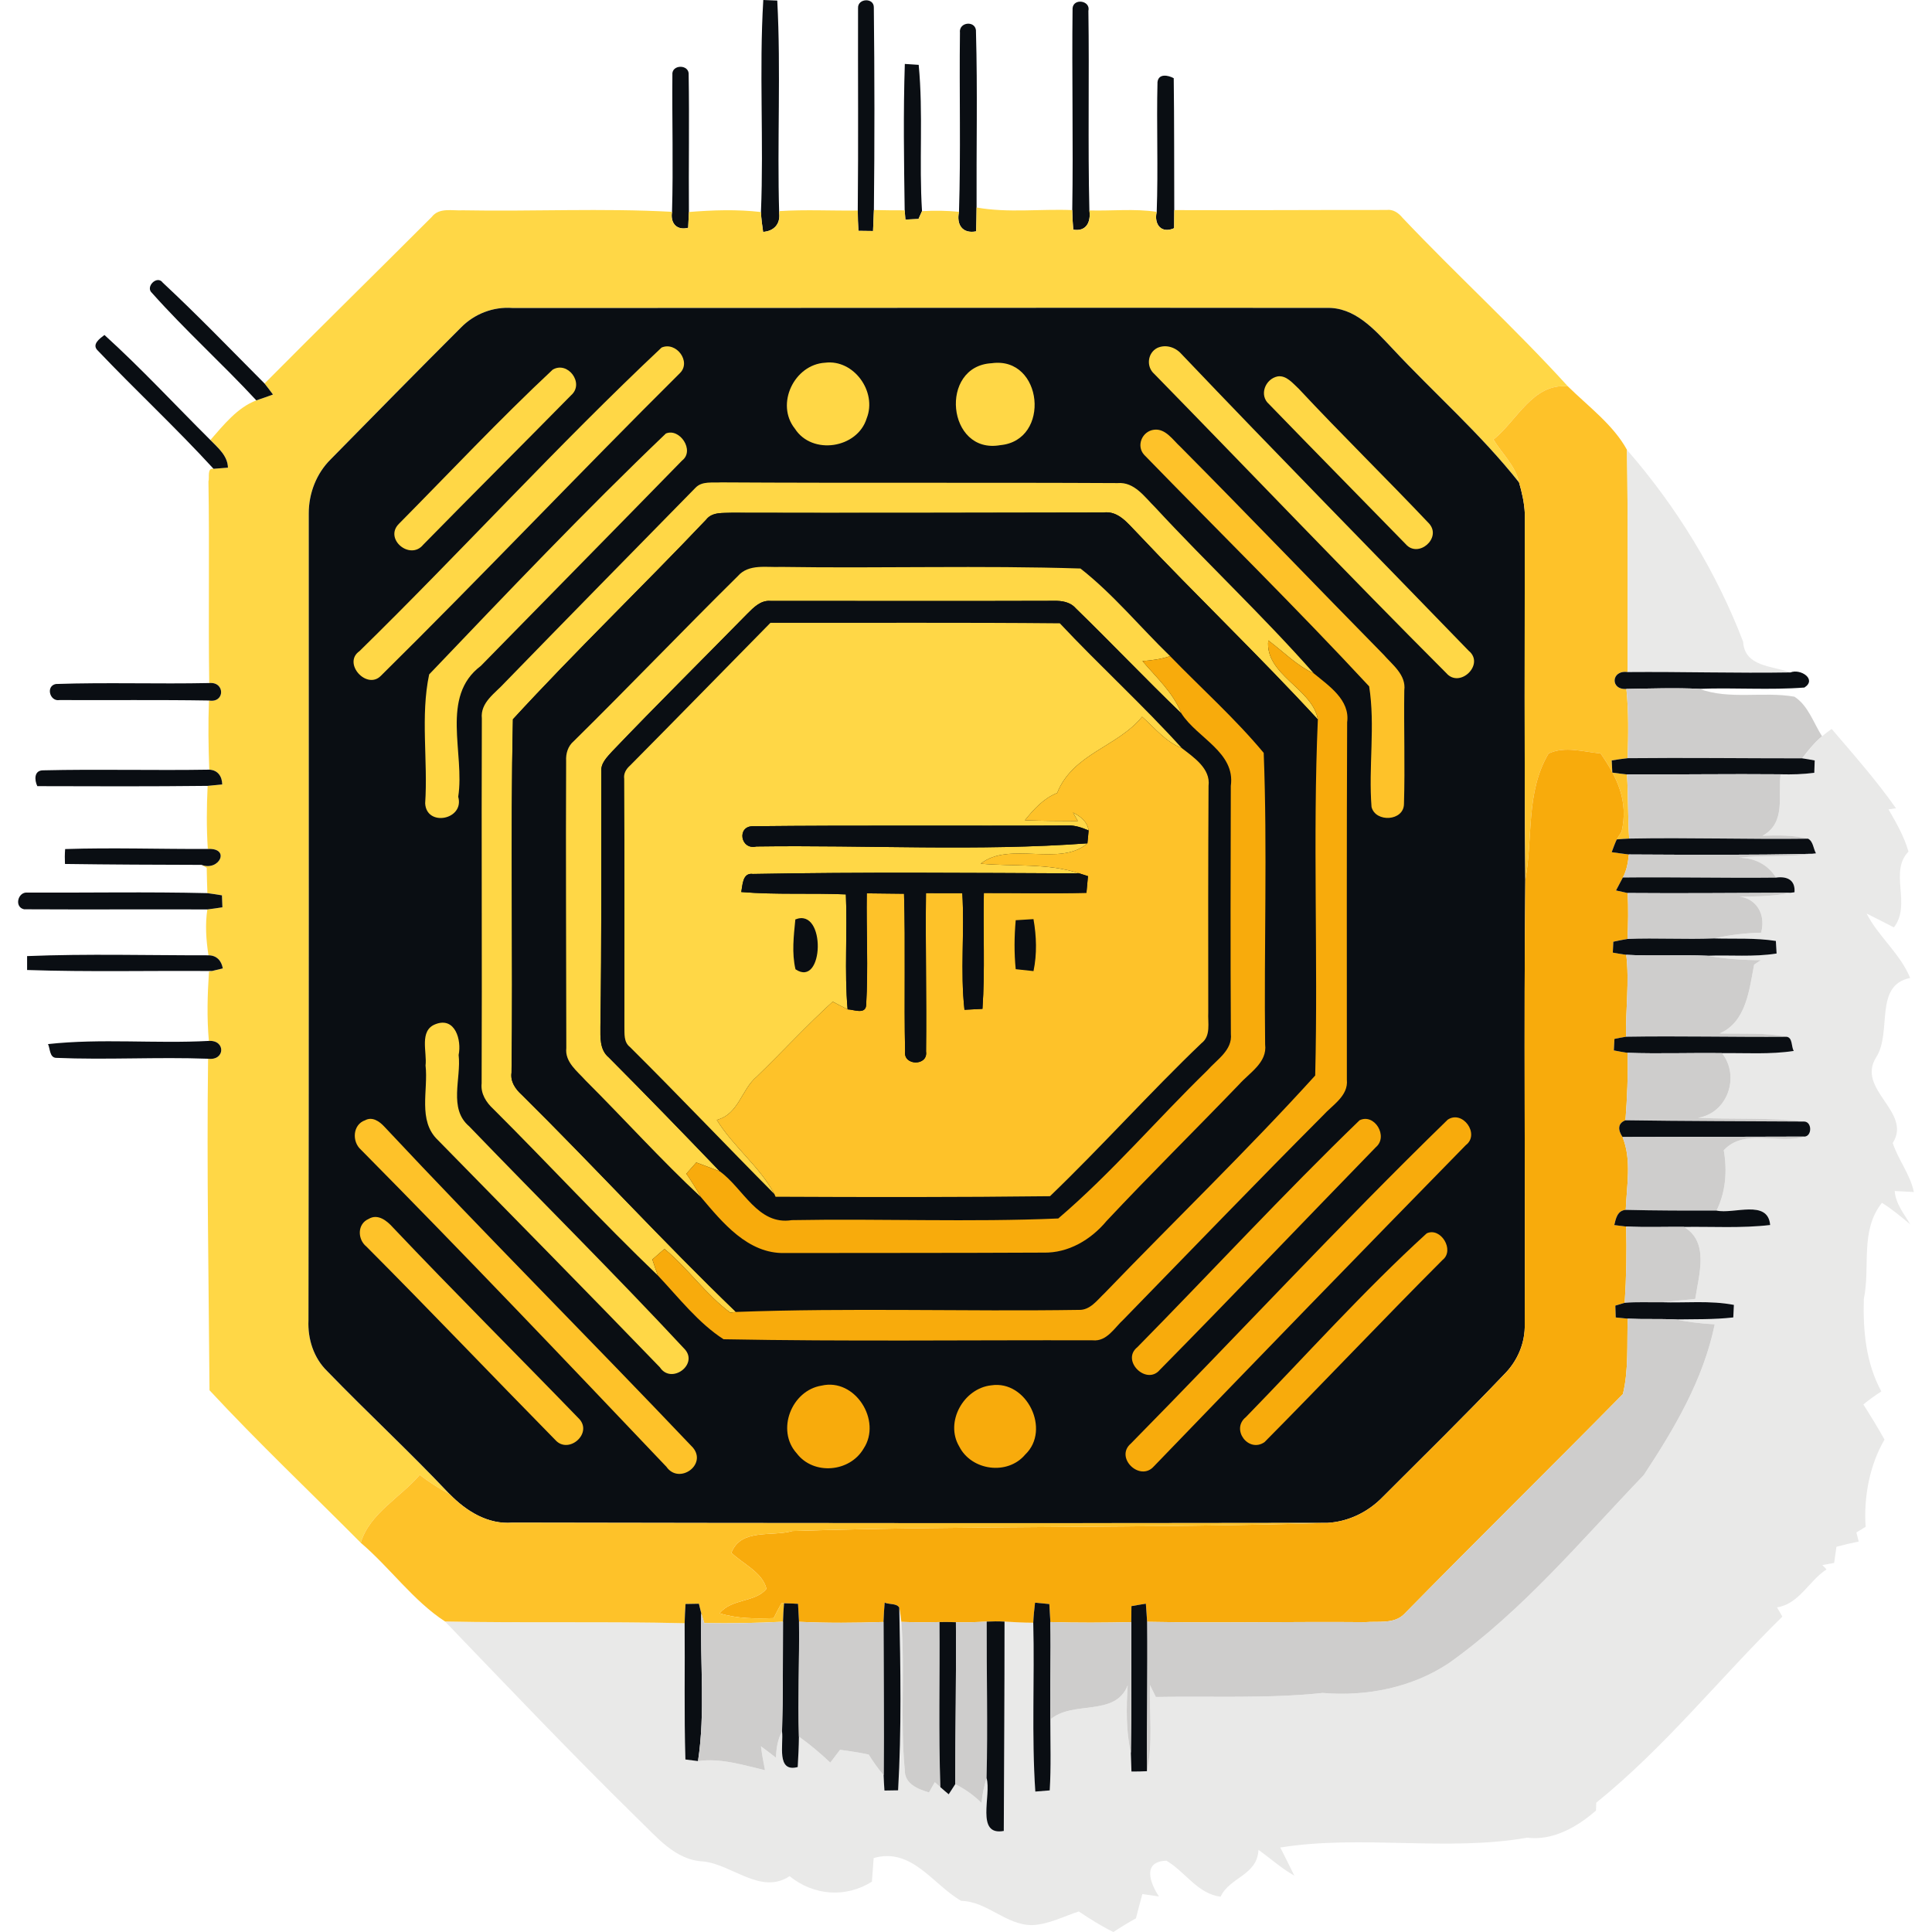 <?xml version="1.0" encoding="utf-8"?>
<!-- Generator: Adobe Illustrator 27.5.0, SVG Export Plug-In . SVG Version: 6.00 Build 0)  -->
<svg version="1.1" id="Layer_1" xmlns="http://www.w3.org/2000/svg" xmlns:xlink="http://www.w3.org/1999/xlink" x="0px" y="0px"
	 viewBox="0 0 1024 1024" style="enable-background:new 0 0 1024 1024;" xml:space="preserve">
<g>
	<path style="fill:#0A0E13;" d="M404.558,0c2.458,0.075,4.932,0.168,7.408,0.301c1.987,37.469-0.113,75.108,1.013,112.635
		c0.713,5.814-2.795,9.584-8.515,9.978c-0.525-3.489-0.994-6.995-1.145-10.521C404.858,74.959,402.307,37.376,404.558,0z"/>
	<path style="fill:#0A0E13;" d="M454.782,4.258c-0.225-5.215,8.514-5.647,8.364-0.245c0.394,35.765,0.43,71.547,0.036,107.31
		c-0.111,3.713-0.28,7.408-0.448,11.121c-2.59-0.038-5.178-0.057-7.766-0.095c-0.187-3.581-0.355-7.163-0.337-10.764
		C454.987,75.821,454.688,40.021,454.782,4.258z"/>
	<path style="fill:#0A0E13;" d="M568.486,4.351c0.506-5.495,9.678-4.069,8.383,1.426c0.525,35.257-0.318,70.515,0.525,105.753
		c0.9,6.189-1.689,11.384-8.553,10.184c-0.262-3.451-0.488-6.902-0.523-10.353C568.898,75.69,568.055,39.982,568.486,4.351z"/>
	<path style="fill:#0A0E13;" d="M508.792,17.422c-0.788-6.094,8.983-6.751,8.497-0.375c0.861,30.944,0.168,61.945,0.318,92.926
		c-0.019,4.219-0.133,8.439-0.244,12.658c-7.276,1.406-10.54-3.6-9.077-10.332C509.28,80.68,508.399,49.041,508.792,17.422z"/>
	<path style="fill:#0A0E13;" d="M479.574,33.889c2.438,0.149,4.896,0.318,7.352,0.506c2.476,25.749,0.113,51.705,1.764,77.51
		c-0.638,1.369-1.257,2.756-1.876,4.163c-2.325,0.095-4.633,0.207-6.94,0.319c-0.093-1.238-0.281-3.676-0.375-4.896
		C479.123,85.631,478.729,59.73,479.574,33.889z"/>
	<path style="fill:#0A0E13;" d="M356.38,39.739c-0.601-5.757,9.113-5.796,8.626-0.056c0.394,24.23-0.057,48.46,0.132,72.689
		c-0.113,2.795-0.245,5.57-0.394,8.364c-6.059,1.575-9.584-2.476-8.553-8.458C356.885,88.105,356.173,63.914,356.38,39.739z"/>
	<path style="fill:#0A0E13;" d="M613.496,43.49c0.563-4.633,5.607-3.676,8.607-2.045c0.301,23.293,0.188,46.603,0.281,69.915
		c-0.037,3.188-0.074,6.376-0.074,9.583c-6.695,3.039-10.805-1.912-9.227-8.664C613.908,89.362,612.934,66.389,613.496,43.49z"/>
	<path style="fill:#FFD746;" d="M517.607,109.973c16.709,3,33.813,0.676,50.711,1.388c0.035,3.45,0.262,6.901,0.523,10.353
		c6.863,1.2,9.453-3.994,8.553-10.184c11.889,0.338,23.854-1.05,35.69,0.75c-1.578,6.752,2.531,11.703,9.227,8.664
		c0-3.207,0.037-6.395,0.074-9.583c37.49,0.15,74.998-0.112,112.486-0.075c3.543-0.486,6.377,1.575,8.514,4.164
		c28.674,30.287,59.619,58.512,87.656,89.362c-18.528-1.988-26.987,18.173-39.496,28.169c4.594,7.52,11.647,13.859,13.597,22.767
		c-20.198-25.618-45.011-47.278-67.233-71.134c-9.451-9.977-19.896-21.98-34.994-21.417c-143.787-0.188-287.573,0.094-431.34,0.038
		c-10.165-0.77-20.179,3.131-27.268,10.39c-23.142,23.105-46.059,46.452-68.976,69.764c-7.615,7.502-11.685,18.042-11.685,28.675
		c0,142.586,0.112,285.19-0.15,427.777c-0.43,9.864,2.738,19.878,9.921,26.874c21.324,22.055,43.903,42.909,64.945,65.245
		c-5.551-3.02-10.896-6.377-15.884-10.239c-10.183,11.946-26.668,20.479-31.263,35.987c-26.706-26.892-54.555-53.241-80.173-80.847
		c-0.432-58.513-1.5-117.176-0.751-175.706c9.097,1.145,9.359-9.977,0.414-9.452c-1.108-12.209-0.751-24.492,0.055-36.7l1.52-0.339
		c1.443-0.356,4.35-1.05,5.813-1.389c-0.694-4.069-3.264-6.938-7.595-6.938c-1.256-8.045-1.819-16.259-0.601-24.325
		c2.663-0.318,5.326-0.712,7.989-1.124c-0.055-1.594-0.187-4.764-0.244-6.339c-2.588-0.432-5.157-0.844-7.727-1.163
		c-0.168-4.481-0.28-8.946-0.355-13.428c-0.694-0.393-2.064-1.163-2.756-1.557c9.395,3.563,15.565-9.059,3.337-8.44
		c-0.731-11.139-0.619-22.298-0.094-33.438c2.57-0.226,5.158-0.487,7.745-0.769c-0.093-4.295-2.362-7.613-6.882-7.82
		c-0.451-12.209-0.637-24.436-0.15-36.646c8.553,1.427,8.571-10.09,0.132-9.264c-0.508-35.596,0.187-71.228-0.412-106.822
		c0.674-2.082-0.883-7.239,2.699-6.732c2.533-0.225,5.082-0.432,7.634-0.601c-0.15-6.339-5.251-10.465-9.302-14.646
		c7.015-7.971,14.197-17.122,24.342-21.023c2.963-0.976,5.908-2.007,8.833-3.095c-1.482-1.969-2.925-3.938-4.463-5.832
		c29.351-29.574,59.132-58.775,88.594-88.256c3.958-5.176,10.896-3.226,16.504-3.545c36.946,0.694,74.002-1.219,110.874,0.807
		c-1.031,5.982,2.494,10.033,8.553,8.458c0.148-2.794,0.28-5.569,0.394-8.364c12.677-1.031,25.522-1.463,38.182,0.019
		c0.15,3.526,0.619,7.032,1.145,10.521c5.72-0.394,9.228-4.163,8.515-9.978l0.243-1.049c13.766-0.883,27.605-0.114,41.409-0.301
		c-0.018,3.601,0.15,7.183,0.337,10.764c2.588,0.038,5.176,0.057,7.766,0.095c0.168-3.713,0.337-7.408,0.448-11.121
		c5.44,0.131,10.879,0.188,16.316,0.168c0.094,1.22,0.282,3.657,0.375,4.896c2.307-0.112,4.614-0.225,6.94-0.319
		c0.619-1.407,1.238-2.794,1.876-4.163c6.525-0.338,13.089-0.318,19.598,0.395c-1.463,6.732,1.801,11.738,9.077,10.332
		C517.475,118.412,517.588,114.191,517.607,109.973z"/>
	<path style="fill:#0A0E13;" d="M80.566,155.282c-3.751-3.207,2.701-9.678,5.701-5.476c18.511,17.254,36.102,35.539,53.954,53.467
		c1.539,1.895,2.981,3.863,4.463,5.832c-2.925,1.088-5.87,2.119-8.833,3.095C117.885,192.809,98.139,175.03,80.566,155.282z"/>
	<path style="fill:#0A0E13;" d="M244.306,173.624c7.089-7.259,17.104-11.159,27.268-10.39c143.768,0.056,287.553-0.226,431.34-0.038
		c15.098-0.564,25.543,11.44,34.994,21.417c22.223,23.855,47.035,45.516,67.233,71.134c1.557,5.345,2.795,10.82,3.038,16.41
		c-0.019,64.719-0.299,129.457,0.264,194.178c-0.808,78.428,0.018,156.875-0.301,235.305c0.319,10.071-3.825,19.767-10.916,26.818
		c-21.041,22.074-42.815,43.452-64.381,65.001c-7.764,8.009-18.266,13.128-29.445,13.708c-143.936,0.226-287.873,0.15-431.789-0.13
		c-13.072,1.05-24.493-6.113-33.251-15.078c-21.042-22.336-43.621-43.19-64.945-65.245c-7.183-6.996-10.351-17.01-9.921-26.874
		c0.262-142.587,0.15-285.191,0.15-427.777c0-10.633,4.069-21.173,11.685-28.675C198.247,220.076,221.164,196.729,244.306,173.624z"
		/>
	<path style="fill:#0A0E13;" d="M51.891,185.869c-3.525-3.262,0.976-6.432,3.469-8.326c19.523,17.703,37.452,37.095,56.15,55.681
		c4.051,4.182,9.152,8.308,9.302,14.646c-2.551,0.169-5.101,0.376-7.634,0.601C93.45,226.922,71.995,207.006,51.891,185.869z"/>
	<path style="fill:#FFD746;" d="M350.64,184.22c7.764-3.395,15.923,7.501,9.714,13.56
		c-53.298,52.941-104.983,107.591-158.432,160.363c-7.465,7.766-20.593-6.639-11.366-13.053
		C244.569,292.167,295.617,235.961,350.64,184.22z"/>
	<path style="fill:#FFD746;" d="M613.402,184.407c4.463-2.025,9.582-0.393,12.734,3.169
		c50.316,52.867,101.551,104.892,152.301,157.346c8.736,7.126-4.746,20.235-11.93,11.778
		c-52.174-52.232-103.127-105.716-154.719-158.509C607.418,194.385,608.17,187.051,613.402,184.407z"/>
	<path style="fill:#FFD746;" d="M437.302,192.246c15.265-1.932,27.644,15.416,22.074,29.443
		c-4.858,15.997-28.939,19.748-38.071,5.514C410.897,214.189,420.95,193.203,437.302,192.246z"/>
	<path style="fill:#FFD746;" d="M525.635,192.509c27.193-3.771,31.58,40.94,4.518,43.435
		C501.928,240.95,497.503,194.009,525.635,192.509z"/>
	<path style="fill:#FFD746;" d="M292.897,195.959c8.009-4.838,17.029,7.202,9.828,13.504c-26.03,26.48-52.418,52.717-78.412,79.254
		c-6.937,8.515-20.91-3.057-12.882-11.084C238.454,250.327,264.841,222.196,292.897,195.959z"/>
	<path style="fill:#FFD746;" d="M677.166,199.504c4.631-0.731,8.1,3.713,11.213,6.564c22.619,24.229,46.379,47.446,69.147,71.508
		c6.713,7.708-5.926,18.528-12.527,10.766c-24.1-24.719-48.367-49.324-72.371-74.115C667.17,209.5,670.582,200.836,677.166,199.504z
		"/>
	<path style="fill:#FEC229;" d="M791.545,232.98c12.509-9.996,20.968-30.157,39.496-28.169
		c10.747,10.576,24.117,20.441,31.281,33.607c0.601,39.252,0.357,78.541,0.357,117.793c-8.797-1.257-9.358,9.565-0.657,8.946
		c1.256,12.19,1.013,24.474,0.676,36.702c-2.852,0.299-5.665,0.73-8.458,1.181c0.075,1.612,0.243,4.839,0.318,6.451
		c2.569,0.357,5.157,0.712,7.764,0.976c0.751,11.308,0.433,22.674,1.163,34.001c-2.213,0.094-4.389,0.243-6.564,0.431
		c0.825-1.407,1.668-2.775,2.569-4.125c3.75-16.166-2.308-28.694-11.139-41.429c-9.079-0.824-18.85-4.069-27.569,0.038
		c-12.21,20.442-8.159,44.652-12.34,66.952c-0.563-64.721-0.282-129.459-0.264-194.178c-0.243-5.59-1.482-11.065-3.038-16.41
		C803.192,246.84,796.139,240.5,791.545,232.98z"/>
	<path style="fill:#FEC229;" d="M611.678,227.766c6.113-0.75,9.975,5.439,13.99,9.096c36.137,36.401,71.601,73.459,107.57,110.029
		c4.803,5.515,12.135,10.783,11.066,19.036c-0.283,20.028,0.432,40.096-0.17,60.105c-0.018,9.283-15.115,10.053-17.197,1.65
		c-1.67-21.174,2.045-43.096-1.256-63.896c-38.746-41.745-79.518-81.841-119.219-122.687
		C602.037,236.299,605.357,228.516,611.678,227.766z"/>
	<path style="fill:#FFD746;" d="M352.928,229.773c7.314-3.095,15.472,9.039,8.589,14.328
		c-35.482,36.345-71.151,72.539-106.69,108.866c-21.661,16.259-8.346,46.302-11.965,69.332c3.432,12.228-16.86,16.109-17.516,3.489
		c1.518-22.655-2.57-46.305,2.119-68.341C268.63,314.354,309.889,270.899,352.928,229.773z"/>
	<path style="fill:#E9E9E8;" d="M862.322,238.418c26.2,30.082,47.353,64.494,61.569,101.704
		c0.769,13.371,15.622,12.771,25.093,16.277c-28.769,0.469-57.536-0.433-86.305-0.188
		C862.68,316.959,862.923,277.67,862.322,238.418z"/>
	<path style="fill:#FFD746;" d="M368.643,258.504c3.508-3.658,9.004-2.514,13.56-2.832c70.045,0.412,140.111,0,210.158,0.375
		c8.943-0.75,14.346,7.427,19.99,12.959c27.512,29.743,57.236,57.556,83.998,87.919c-9.17-4.201-16.166-11.572-24.137-17.497
		c-1.949,18.228,23.631,25.616,26.275,41.914c-31.076-33.775-64.326-65.488-95.795-98.889c-4.971-5.009-9.941-11.909-17.967-10.804
		c-65.619,0.113-131.24,0.282-196.878,0.113c-4.688,0.244-10.37-0.543-13.597,3.694c-33.775,35.576-69.258,69.727-102.396,105.773
		c-1.37,62.318,0.094,124.883-0.733,187.314c-0.692,4.781,2.101,8.72,5.478,11.776c38.275,37.864,74.716,77.698,113.461,115.038
		c-0.751,0.093-2.251,0.279-3.001,0.354c-13.071-9.677-22.373-23.424-34.882-33.775c-2.14,1.857-4.276,3.733-6.414,5.608
		c0.956,2.831,1.876,5.662,2.925,8.494c-29.817-28.6-57.893-59-87.149-88.18c-3.844-3.525-6.846-8.196-6.263-13.636
		c0.262-64.455-0.15-128.933,0.111-193.408c-0.881-8.552,7.108-13.408,12.115-18.959
		C301.093,327.292,334.907,292.916,368.643,258.504z"/>
	<path style="fill:#0A0E13;" d="M374.251,275.457c3.227-4.237,8.908-3.45,13.597-3.694c65.639,0.169,131.259,0,196.878-0.113
		c8.025-1.105,12.996,5.795,17.967,10.804c31.469,33.4,64.719,65.113,95.795,98.889c-2.74,62.808,0.15,125.913-1.406,188.702
		c-35.857,39.552-74.566,76.853-111.66,115.393c-3.94,3.694-7.635,9.077-13.672,8.834c-60.539,0.917-121.226-1.163-181.688,1.088
		c-38.745-37.34-75.186-77.174-113.461-115.038c-3.377-3.057-6.17-6.995-5.478-11.776c0.826-62.432-0.638-124.996,0.733-187.314
		C304.994,345.184,340.476,311.033,374.251,275.457z"/>
	<path style="fill:#FFD746;" d="M391.018,305.389c5.795-6.714,15.266-4.538,23.067-4.914c52.848,0.806,105.827-0.845,158.584,0.845
		c17.365,13.614,31.635,31.075,47.522,46.452c-4.746,1.577-9.695,2.251-14.648,2.626c7.484,8.758,16.355,16.842,20.668,27.794
		c-18.998-18.305-37.17-37.433-56.074-55.813c-2.945-3.376-7.428-4.031-11.646-3.92c-50.016,0.169-100.051,0.021-150.068,0.039
		c-5.253-0.451-8.983,3.487-12.379,6.864c-23.836,24.305-48.029,48.27-71.564,72.876c-2.7,3.038-6.15,6.264-5.777,10.747
		c-0.036,45.027,0.207,90.075-0.469,135.104c0,5.681-0.469,12.302,4.408,16.352c19.842,19.936,39.42,40.134,58.906,60.425
		c-4.164-1.632-8.346-3.132-12.508-4.726c-1.764,1.969-3.508,3.956-5.253,5.945c2.776,4.013,5.326,8.177,7.745,12.434
		c-21.173-19.729-40.602-41.315-61.099-61.776c-4.444-4.987-11.122-9.789-10.278-17.291c-0.036-50.71-0.337-101.4-0.093-152.111
		c-0.226-3.939,0.937-7.877,4.03-10.503C333.35,363.994,361.781,334.271,391.018,305.389z"/>
	<path style="fill:#0A0E13;" d="M396.043,325.362c3.396-3.377,7.126-7.315,12.379-6.864c50.017-0.018,100.052,0.13,150.068-0.039
		c4.219-0.111,8.701,0.544,11.646,3.92c18.904,18.38,37.076,37.508,56.074,55.813c8.4,13.034,28.676,20.536,26.143,38.389
		c-0.111,43.79-0.226,87.581,0.037,131.371c0.92,8.722-7.482,13.672-12.508,19.43c-26.557,25.823-50.918,54.498-78.973,78.43
		c-46.924,2.023-94.182,0.019-141.236,0.881c-18.022,2.888-25.675-16.842-38.127-25.825c-19.486-20.291-39.065-40.489-58.906-60.425
		c-4.877-4.051-4.408-10.672-4.408-16.352c0.676-45.028,0.433-90.076,0.469-135.104c-0.373-4.483,3.077-7.709,5.777-10.747
		C348.014,373.633,372.207,349.667,396.043,325.362z"/>
	<path style="fill:#FFD746;" d="M333.93,405.761c24.906-25.113,49.587-50.449,74.417-75.655
		c51.123,0.095,102.264-0.226,153.389,0.264c21.098,22.484,43.977,43.303,64.662,66.162c-8.607-3.337-14.346-10.745-21.06-16.633
		c-13.146,16.089-36.607,19.446-45.029,40.396c-7.162,2.831-12.357,8.607-17.084,14.459c9.34,0.337,18.68,0.394,28.037,0.412
		c-0.863-1.52-1.705-3.002-2.531-4.502c3.9,2.025,7.613,4.782,8.252,9.49c-3.471-1.444-7.107-2.794-10.934-2.626
		c-55.568,0.301-111.192-0.207-166.76,0.394c-8.928-0.28-6.921,12.772,1.594,10.726c58.419-0.823,117.323,2.627,175.461-1.668
		c-14.234,12.641-41.445-1.274-56.523,10.783c17.402,1.575,35.424-0.394,52.285,5.157c-57.65-0.262-115.355-0.769-173.005,0.301
		c-5.569-0.806-5.476,5.813-6.206,9.564c18.435,1.538,36.964,0.45,55.436,1.257c0.883,20.311-0.845,40.678,0.919,60.932
		c-2.681-1.274-5.289-2.682-7.877-4.069c-13.934,12.677-26.667,26.574-40.207,39.665c-8.328,6.958-9.509,19.896-21.248,23.01
		c8.775,14.255,22.748,24.681,30.529,39.29c-25.654-25.843-50.728-52.268-76.57-77.942c-3.377-2.606-2.833-7.051-2.927-10.802
		c-0.057-43.771,0.132-87.524-0.111-131.296C330.423,409.98,331.869,407.579,333.93,405.761z"/>
	<path style="fill:#F8AB0C;" d="M672.213,339.428c7.971,5.925,14.967,13.296,24.137,17.497c7.953,6.582,19.279,14.027,17.666,25.917
		c-0.279,63.145-0.15,126.309-0.15,189.453c0.865,8.569-7.631,13.353-12.639,18.922c-35.578,35.689-70.516,71.996-105.68,108.079
		c-4.82,4.369-8.852,11.832-16.315,11.102c-65.227-0.187-130.528,0.676-195.715-0.563c-13.316-8.514-23.875-22.186-34.827-33.795
		c-1.049-2.832-1.969-5.663-2.925-8.494c2.138-1.875,4.275-3.751,6.414-5.608c12.509,10.352,21.811,24.099,34.882,33.775
		c0.75-0.075,2.25-0.262,3.001-0.354c60.462-2.251,121.149-0.171,181.688-1.088c6.037,0.243,9.732-5.14,13.672-8.834
		c37.094-38.54,75.803-75.841,111.66-115.393c1.557-62.789-1.334-125.895,1.406-188.702
		C695.844,365.044,670.264,357.655,672.213,339.428z"/>
	<path style="fill:#F8AB0C;" d="M605.543,350.398c4.953-0.375,9.902-1.049,14.648-2.626c16.521,17.049,34.449,33.064,49.602,51.274
		c1.99,51.291,0.115,103.033,0.752,154.513c1.219,9.659-8.289,14.985-13.84,21.249c-23.313,24.211-47.225,47.841-70.217,72.353
		c-8.289,9.939-20.271,17.083-33.531,16.747c-45.664,0.225-91.35,0.149-137.015,0.225c-19.523,0.469-32.969-16.109-44.41-29.612
		c-2.419-4.257-4.969-8.421-7.745-12.434c1.745-1.989,3.489-3.977,5.253-5.945c4.162,1.594,8.344,3.094,12.508,4.726
		c12.452,8.983,20.104,28.713,38.127,25.825c47.054-0.862,94.312,1.143,141.236-0.881c28.055-23.932,52.416-52.606,78.973-78.43
		c5.025-5.758,13.428-10.708,12.508-19.43c-0.264-43.79-0.148-87.581-0.037-131.371c2.533-17.853-17.742-25.354-26.143-38.389
		C621.898,367.239,613.027,359.155,605.543,350.398z"/>
	<path style="fill:#0A0E13;" d="M862.023,365.157c-8.701,0.619-8.14-10.203,0.657-8.946c28.768-0.244,57.536,0.657,86.305,0.188
		c5.327-2.139,14.179,3.657,7.39,8.007c-18.417,1.427-37.152-0.018-55.682,0.694C887.809,364.463,874.906,364.95,862.023,365.157z"
		/>
	<path style="fill:#0A0E13;" d="M31.562,371.046c-5.214,0.938-7.445-7.502-1.914-8.515c27.044-0.918,54.162,0.075,81.243-0.506
		c8.439-0.826,8.421,10.69-0.132,9.264C84.373,370.858,57.949,371.177,31.562,371.046z"/>
	<path style="fill:#CECDCC;" d="M862.023,365.157c12.884-0.207,25.786-0.694,38.67-0.057c16.055,5.945,33.796,1.238,50.393,4.163
		c7.333,4.708,10.089,13.896,14.647,20.986c-4.015,3.413-7.371,7.483-10.54,11.685c-30.832,0.017-61.683-0.394-92.494-0.075
		C863.035,389.631,863.278,377.348,862.023,365.157z"/>
	<path style="fill:#FEC229;" d="M560.309,420.295c8.422-20.95,31.883-24.308,45.029-40.396c6.715,5.888,12.453,13.296,21.06,16.633
		c6.32,4.914,15.322,10.822,14.158,19.992c-0.225,40.02-0.205,80.043-0.15,120.063c-0.301,5.533,1.539,12.471-3.637,16.371
		c-27.457,26.275-52.961,54.837-80.248,81.056c-48.442,0.581-96.976,0.506-145.457,0.28l-0.619-1.425
		c-7.781-14.609-21.754-25.035-30.529-39.29c11.739-3.113,12.92-16.052,21.248-23.01c13.54-13.091,26.273-26.988,40.207-39.665
		c2.588,1.388,5.196,2.795,7.877,4.069c3.075,0.057,9.434,2.906,9.828-2.155c1.162-19.749,0.036-39.572,0.337-59.339
		c6.582,0.038,13.166,0.132,19.748,0.226c0.824,27.849-0.038,55.756,0.563,83.605c-1.013,7.67,12.247,7.82,11.102,0
		c0.337-27.962-0.375-55.961-0.036-83.941c6.414,0.036,12.846,0.055,19.259,0.036c1.257,20.572-1.145,41.277,1.146,61.795
		c3.167-0.169,6.337-0.319,9.527-0.487c1.424-20.442,0.262-40.94,0.748-61.401c18.117-0.036,36.252,0.357,54.369-0.093
		c0.281-2.964,0.543-5.908,0.805-8.833c-1.143-0.376-3.412-1.107-4.537-1.464c-16.861-5.551-34.883-3.582-52.285-5.157
		c15.078-12.058,42.289,1.857,56.523-10.783c0.244-2.288,0.469-4.557,0.639-6.826c-0.639-4.708-4.352-7.465-8.252-9.49
		c0.826,1.5,1.668,2.981,2.531,4.502c-9.357-0.018-18.697-0.075-28.037-0.412C547.951,428.902,553.146,423.126,560.309,420.295z"/>
	<path style="fill:#E9E9E8;" d="M965.732,390.25c1.612-1.389,3.337-2.626,5.082-3.901c11.722,13.71,23.704,27.269,34.095,42.047
		c-0.995,0.149-2.964,0.432-3.958,0.582c4.145,7.145,8.31,14.384,10.578,22.391c-10.483,10.877,1.78,27.869-7.727,40.171
		c-4.82-2.456-9.602-4.969-14.459-7.333c6.32,12.285,17.815,21.212,23.085,34.133c-19.353,3.9-9.488,28.6-17.928,41.896
		c-11.009,17.235,19.204,28.976,8.701,45.573c2.925,9.002,9.247,16.597,11.195,25.992c-3.412-0.186-6.787-0.355-10.164-0.544
		c0.486,6.789,4.971,12.04,8.233,17.687c-4.82-4.052-9.658-8.103-15.003-11.423c-11.777,14.816-6.02,33.927-9.602,50.992
		c-0.451,17.029,1.088,33.757,9.283,48.985c-3.32,2.102-6.49,4.407-9.527,6.883c3.881,6.113,7.688,12.283,11.214,18.643
		c-7.877,13.39-11.12,30.568-9.996,46.209c-1.649,0.994-3.282,1.986-4.913,3c0.396,1.595,0.808,3.189,1.237,4.82
		c-3.976,0.787-7.913,1.707-11.815,2.774c-0.412,2.833-0.806,5.683-1.199,8.553c-2.101,0.356-4.201,0.731-6.264,1.124
		c0.73,0.751,1.462,1.521,2.23,2.308c-9.32,5.945-14.44,18.304-26.255,20.122c0.938,1.613,1.875,3.246,2.831,4.896
		c-33.064,32.462-62.282,69.296-98.645,98.646c-0.075,1.369-0.114,2.737-0.132,4.145c-9.864,8.685-22.974,16.129-36.457,14.386
		c-42.798,7.482-87.808-1.688-130.866,5.212c2.457,4.971,5.025,9.902,7.445,14.91c-6.826-3.845-12.658-9.134-19.016-13.672
		c-0.601,13.54-15.396,14.534-20.049,24.813c-12.039-1.352-18.809-13.241-28.711-19.055c-12.828,0.355-8.873,11.553-3.994,18.959
		c-2.945-0.448-5.852-0.881-8.777-1.293c-1.201,4.276-2.326,8.571-3.414,12.902c-4.068,2.251-8.064,4.632-11.945,7.22
		c-6.414-3.111-12.434-6.938-18.342-10.896c-8.103,2.645-15.924,6.808-24.549,7.24c-14.029,0.13-23.875-12.529-37.77-12.848
		c-15.116-8.683-26.087-28.486-46.398-22.691c-0.337,4.163-0.638,8.325-0.938,12.509c-13.954,8.794-30.944,7.35-43.621-2.907
		c-15.228,10.071-30.346-6.17-45.723-7.802c-15.135-0.676-24.943-13.334-35.07-22.937c-34.694-34.037-68.171-69.221-101.833-104.253
		c42.309,0.881,84.654-0.111,126.982,0.92c0.224,24.079-0.32,48.159,0.412,72.221c2.213,0.3,4.425,0.582,6.676,0.862
		c12.247-1.707,23.781,2.119,35.521,4.82c-0.862-4.183-1.613-8.402-2.139-12.641c2.645,1.951,5.308,3.958,7.915,6.002
		c0.244-4.803,0.845-9.621,3.244-13.858c0.862,6.618-3.169,21.903,8.309,18.827c0.299-5.381,0.581-10.745,0.638-16.109
		c5.888,4.144,11.383,8.814,16.615,13.765c1.706-2.268,3.432-4.538,5.177-6.787c5.083,0.638,10.145,1.443,15.172,2.494
		c2.381,3.806,4.969,7.521,7.932,10.914c0.075,2.72,0.244,5.421,0.433,8.177c2.4-0.057,4.82-0.074,7.237-0.113
		c1.857-32.18,1.295-64.569,0.619-96.787c0.544,2.455,0.77,4.932,1.127,7.501c1.932,26.124-0.658,52.436,1.781,78.503
		c-0.132,7.39,6.938,10.147,12.846,11.91c1.013-1.819,2.044-3.64,3.075-5.439c0.977,0.862,1.971,1.745,2.964,2.645
		c1.427,1.274,2.927,2.513,4.408,3.769c1.163-1.8,2.323-3.601,3.486-5.383c5.083,2.627,9.866,5.872,13.879,9.977
		c0.449-4.48,1.389-8.869,2.699-13.164c2.684,8.908-6,30.794,9.133,27.999c0.133-36.982,0.414-73.984,0.395-110.967
		c5.064,0.319,10.146,0.6,15.229,0.6c0.75,29.818-0.918,59.713,1.088,89.493c2.533-0.225,5.063-0.412,7.633-0.618
		c0.769-12.509,0.318-25.057,0.318-37.583c12.002-10.333,34.414-1.22,40.998-18.078c-0.734,11.982-0.902,24.098,1.685,35.894
		c0.113,3.244,0.207,6.471,0.318,9.753c2.721,0.018,5.459,0,8.215-0.169c3.264-14.984,1.238-30.475,1.596-45.666
		c1.031,2.1,2.06,4.201,3.131,6.338c29.481-0.599,59.018,0.958,88.387-2.137c23.293,1.969,47.467-2.795,67.065-15.904
		c39.121-27.886,70.084-65.132,103.128-99.564c16.278-24.699,31.62-50.617,37.621-79.909c-7.053-0.357-14.047-1.238-20.949-2.59
		c10.26-0.186,20.574,0.113,30.796-1.067c0.073-1.671,0.241-4.989,0.318-6.639c-12.679-2.438-25.618-0.977-38.427-1.407
		c5.981-0.507,11.946-1.256,17.947-1.764c1.855-12.602,7.65-30.268-6.059-38.163c15.247-0.226,30.569,0.77,45.761-1.013
		c-1.183-13.804-19.318-5.608-28.431-7.652c4.95-9.921,5.701-21.191,3.844-31.975c11.009-11.835,28.9-3.002,42.815-7.222
		c3.976-0.299,4.013-7.688-0.057-7.988c-18.679-2.213-37.62-1.05-56.394-1.987c15.771-2.513,22.336-22.036,12.697-34.265
		c12.658-0.168,25.43,0.77,38.013-1.163c-1.313-2.287-0.561-6.957-3.637-7.501c-11.703-2.324-23.725-1.462-35.576-1.78
		c14.121-6.19,15.641-23.199,18.229-36.477c1.163-0.808,2.345-1.614,3.563-2.401c-9.546,0.057-19.055-0.655-28.432-2.306
		c12.247-0.469,24.607,0.768,36.777-1.183c-0.094-1.669-0.301-5.008-0.393-6.658c-10.859-1.706-21.85-1.013-32.763-1.331
		c8.195-1.857,16.54-2.87,24.96-3.038c3.114-11.701-4.725-20.892-16.765-19.13c10.802-0.073,21.699,0.225,32.332-2.023l2.119-0.282
		c0.506-6.527-3.939-8.589-9.791-7.764c-4.35-6.957-11.477-10.578-19.671-10.484c12.771-1.725,25.748-0.037,38.5-2.138l2.345-0.243
		c-1.425-2.494-1.443-6.357-4.201-7.764c-7.894-1.914-16.071-1.857-24.135-1.538c12.641-6.939,8.082-21.23,9.582-32.595
		c5.944,0.15,11.928,0,17.854-0.808c0.057-1.63,0.168-4.894,0.226-6.525c-2.215-0.432-4.427-0.806-6.64-1.124
		C958.361,397.733,961.718,393.663,965.732,390.25z"/>
	<path style="fill:#F8AB0C;" d="M820.783,399.383c8.72-4.107,18.49-0.862,27.569-0.038c8.831,12.734,14.889,25.263,11.139,41.429
		c-0.901,1.35-1.744,2.718-2.569,4.125c-1.013,2.193-1.857,4.483-2.702,6.771c3.02,0.45,6.059,0.844,9.115,1.22
		c-0.448,4.199-1.124,8.458-3.207,12.208c-1.199,2.288-2.419,4.557-3.618,6.864c1.557,0.337,4.67,1.031,6.206,1.368
		c0.357,8.102,0.301,16.223-0.13,24.344c-2.532,0.393-5.027,0.919-7.501,1.461c-0.075,1.445-0.207,4.334-0.264,5.776
		c2.344,0.414,4.727,0.845,7.127,1.163c1.726,14.459-0.396,28.919-0.095,43.416c-2.081,0.337-4.145,0.731-6.17,1.163
		c-0.112,2.025-0.226,4.052-0.319,6.095c2.401,0.451,4.803,0.92,7.24,1.275c0.375,11.928-0.186,23.854-1.069,35.746
		c-4.482,1.725-3.845,5.494-1.557,8.888c4.97,12.229,2.157,25.807,1.706,38.596c-4.424,0.339-5.232,4.463-6.095,8.063
		c2.083,0.282,4.183,0.544,6.302,0.788c0.355,13.466,0.112,26.949-0.769,40.416c-1.257,0.373-3.732,1.106-4.971,1.481
		c0.057,1.575,0.15,4.707,0.207,6.281c2.119,0.226,4.237,0.451,6.377,0.638c-0.489,13.241,0.563,27.157-2.569,39.966
		c-38.445,39.064-77.585,77.528-115.976,116.668c-5.381,5.344-13.803,3.637-20.685,4.22c-38.502-0.357-77.041,0.563-115.525-0.188
		c-0.168-3.226-0.412-6.414-0.654-9.603c-2.57,0.394-5.102,0.845-7.635,1.295c-0.057,2.831-0.094,5.663-0.111,8.496
		c-14.291,0.28-28.582,0.412-42.852-0.057c-0.17-3.207-0.357-6.377-0.564-9.546c-2.531-0.264-5.063-0.487-7.576-0.712
		c-0.412,3.525-0.787,7.032-0.938,10.614c-5.082,0-10.164-0.281-15.229-0.6c-3.168-0.168-6.318-0.15-9.451,0
		c-5.439,0.28-10.896,0.526-16.316,0.337c-2.908-0.111-5.815-0.149-8.703-0.093c-6.733,0.168-13.483,0.168-20.196-0.094
		c-0.357-2.569-0.583-5.046-1.127-7.501c-1.181-2.42-5.438-1.633-7.745-2.702c-0.262,3.396-0.505,6.808-0.619,10.258
		c-14.907,0.526-29.855,0.619-44.766-0.093c-0.148-3.207-0.337-6.357-0.523-9.527c-2.494-0.15-4.971-0.244-7.427-0.299h-1.352
		c-1.462,2.568-2.793,5.213-4.124,7.875c-9.621,0.357-19.373,0.319-28.656-2.549c6.245-7.916,19.184-5.722,24.83-13.034
		c-2.232-8.776-12.379-13.017-18.603-19.055c5.101-13.109,21.378-8.382,32.351-11.534c94.407-2.962,189.018-1.387,283.407-4.295
		c11.18-0.58,21.682-5.699,29.445-13.708c21.566-21.549,43.34-42.927,64.381-65.001c7.091-7.052,11.235-16.747,10.916-26.818
		c0.319-78.43-0.507-156.877,0.301-235.305C812.624,444.035,808.573,419.825,820.783,399.383z"/>
	<path style="fill:#0A0E13;" d="M854.24,403.04c2.793-0.45,5.607-0.882,8.458-1.181c30.812-0.318,61.662,0.093,92.494,0.075
		c2.213,0.318,4.425,0.692,6.64,1.124c-0.058,1.632-0.169,4.896-0.226,6.525c-5.927,0.808-11.91,0.958-17.854,0.808
		c-27.137-0.243-54.291,0.169-81.43,0.075c-2.607-0.264-5.194-0.619-7.764-0.976C854.483,407.879,854.315,404.652,854.24,403.04z"/>
	<path style="fill:#0A0E13;" d="M22.841,408.291c29.332-0.694,58.719,0.132,88.068-0.356c4.52,0.207,6.789,3.525,6.882,7.82
		c-2.587,0.281-5.175,0.543-7.745,0.769c-30.081,0.339-60.181,0.244-90.262,0.15C18.209,413.41,17.984,408.291,22.841,408.291z"/>
	<path style="fill:#CECDCC;" d="M862.322,410.467c27.139,0.094,54.293-0.318,81.43-0.075c-1.5,11.364,3.058,25.655-9.582,32.595
		c8.063-0.319,16.241-0.376,24.135,1.538c-31.6,0.412-63.218-0.657-94.819-0.057C862.755,433.141,863.073,421.774,862.322,410.467z"
		/>
	<path style="fill:#0A0E13;" d="M400.882,448.648c-8.515,2.046-10.522-11.007-1.594-10.726c55.568-0.601,111.192-0.093,166.76-0.394
		c3.826-0.168,7.463,1.182,10.934,2.626c-0.17,2.27-0.394,4.538-0.639,6.826C518.205,451.275,459.301,447.825,400.882,448.648z"/>
	<path style="fill:#0A0E13;" d="M856.922,444.898c2.175-0.188,4.351-0.337,6.564-0.431c31.602-0.601,63.22,0.469,94.819,0.057
		c2.758,1.406,2.776,5.27,4.201,7.764l-2.345,0.243c-32.255,0.77-64.568,0.508-96.826,0.358c-3.057-0.376-6.095-0.77-9.115-1.22
		C855.065,449.382,855.909,447.092,856.922,444.898z"/>
	<path style="fill:#0A0E13;" d="M34.524,450.019c25.187-0.826,50.412,0.057,75.616-0.057c12.229-0.619,6.058,12.003-3.337,8.44
		c-24.118-0.057-48.235-0.15-72.372-0.487C34.3,455.288,34.318,452.646,34.524,450.019z"/>
	<path style="fill:#CECDCC;" d="M863.335,452.889c32.258,0.15,64.571,0.412,96.826-0.358c-12.752,2.101-25.729,0.412-38.5,2.138
		c8.193-0.094,15.321,3.527,19.671,10.484c-27.061,0.299-54.122-0.356-81.204-0.057
		C862.211,461.347,862.887,457.088,863.335,452.889z"/>
	<path style="fill:#0A0E13;" d="M392.894,472.785c0.73-3.751,0.637-10.369,6.206-9.564c57.65-1.069,115.355-0.563,173.005-0.301
		c1.125,0.357,3.395,1.088,4.537,1.464c-0.262,2.925-0.523,5.869-0.805,8.833c-18.117,0.45-36.252,0.057-54.369,0.093
		c-0.486,20.461,0.676,40.959-0.748,61.401c-3.189,0.168-6.359,0.318-9.527,0.487c-2.29-20.518,0.111-41.223-1.146-61.795
		c-6.413,0.019-12.845,0-19.259-0.036c-0.339,27.98,0.373,55.979,0.036,83.941c1.146,7.82-12.114,7.67-11.102,0
		c-0.601-27.849,0.262-55.756-0.563-83.605c-6.582-0.094-13.166-0.188-19.748-0.226c-0.301,19.767,0.825,39.59-0.337,59.339
		c-0.395,5.062-6.753,2.212-9.828,2.155c-1.764-20.254-0.036-40.621-0.919-60.932C429.858,473.235,411.329,474.323,392.894,472.785z
		"/>
	<path style="fill:#0A0E13;" d="M856.51,471.961c1.199-2.308,2.419-4.576,3.618-6.864c27.082-0.3,54.143,0.355,81.204,0.057
		c5.852-0.825,10.297,1.236,9.791,7.764l-2.119,0.282c-28.749,0.075-57.538,0.374-86.288,0.13
		C861.18,472.992,858.066,472.298,856.51,471.961z"/>
	<path style="fill:#0A0E13;" d="M12.751,481.937c-5.382-1.199-3.264-9.413,1.838-8.851c31.769,0.15,63.576-0.469,95.325,0.3
		c2.57,0.319,5.139,0.732,7.727,1.163c0.057,1.575,0.189,4.745,0.244,6.339c-2.663,0.412-5.326,0.806-7.989,1.124
		C77.528,481.919,45.121,482.107,12.751,481.937z"/>
	<path style="fill:#CECDCC;" d="M862.716,473.329c28.75,0.244,57.539-0.055,86.288-0.13c-10.633,2.249-21.53,1.95-32.332,2.023
		c12.04-1.762,19.879,7.429,16.765,19.13c-8.42,0.168-16.765,1.181-24.96,3.038c-15.304,0.619-30.608-0.337-45.891,0.282
		C863.017,489.552,863.073,481.432,862.716,473.329z"/>
	<path style="fill:#0A0E13;" d="M421.55,487.319c16.428-6.563,15.246,36.684,0.073,26.424
		C419.6,505.081,420.686,496.077,421.55,487.319z"/>
	<path style="fill:#0A0E13;" d="M538.348,487.733c3.133-0.226,6.264-0.414,9.416-0.582c1.611,9.097,1.912,18.492,0.018,27.55
		c-3.17-0.318-6.301-0.637-9.434-1.013C537.486,505.061,537.578,496.359,538.348,487.733z"/>
	<path style="fill:#0A0E13;" d="M855.085,499.134c2.474-0.542,4.969-1.067,7.501-1.461c15.283-0.619,30.587,0.337,45.891-0.282
		c10.913,0.318,21.903-0.375,32.763,1.331c0.093,1.65,0.3,4.989,0.393,6.658c-12.17,1.95-24.53,0.714-36.777,1.183
		c-14.307-0.601-28.618,0.243-42.907-0.489c-2.4-0.318-4.783-0.749-7.127-1.163C854.878,503.468,855.01,500.579,855.085,499.134z"/>
	<path style="fill:#0A0E13;" d="M14.364,506.749c32.013-1.295,64.083-0.375,96.133-0.412c4.331,0,6.901,2.868,7.595,6.938
		c-1.463,0.339-4.37,1.033-5.813,1.389c-32.614-0.262-65.302,0.563-97.915-0.544C14.327,511.645,14.327,509.187,14.364,506.749z"/>
	<path style="fill:#CECDCC;" d="M861.948,506.073c14.289,0.733,28.601-0.111,42.907,0.489c9.377,1.65,18.886,2.362,28.432,2.306
		c-1.218,0.787-2.399,1.594-3.563,2.401c-2.588,13.277-4.107,30.286-18.229,36.477c11.852,0.318,23.873-0.544,35.576,1.78
		c-28.413,0.207-56.824-0.506-85.219-0.037C861.553,534.992,863.674,520.532,861.948,506.073z"/>
	<path style="fill:#FFD746;" d="M230.784,542.851c10.483-4.126,13.935,8.476,12.303,16.296c1.462,12.529-5.533,28.413,5.588,37.828
		c38.033,39.495,77.022,78.109,114.362,118.243c7.126,8.121-7.258,18.661-13.278,9.489
		c-38.989-40.396-78.429-80.378-117.719-120.494c-10.764-10.276-4.95-26.424-6.489-39.477
		C226.414,557.628,222.044,546.208,230.784,542.851z"/>
	<path style="fill:#0A0E13;" d="M855.684,550.652c2.025-0.432,4.089-0.826,6.17-1.163c28.394-0.469,56.806,0.244,85.219,0.037
		c3.075,0.544,2.324,5.214,3.637,7.501c-12.583,1.933-25.354,0.995-38.013,1.163c-16.692-0.225-33.4,0.395-50.092-0.168
		c-2.438-0.356-4.839-0.824-7.24-1.275C855.458,554.704,855.571,552.678,855.684,550.652z"/>
	<path style="fill:#0A0E13;" d="M25.448,553.391c28.15-3.095,56.881-0.15,85.256-1.688c8.945-0.525,8.683,10.597-0.414,9.452
		c-26.855-0.995-53.786,0.676-80.623-0.47C26.217,560.46,26.592,555.696,25.448,553.391z"/>
	<path style="fill:#CECDCC;" d="M862.604,558.023c16.691,0.563,33.399-0.057,50.092,0.168c9.639,12.229,3.074,31.752-12.697,34.265
		c18.773,0.938,37.715-0.226,56.394,1.987c-31.618-0.188-63.238-0.205-94.857-0.674C862.418,581.877,862.979,569.95,862.604,558.023
		z"/>
	<path style="fill:#FEC229;" d="M193.558,593.748c3.751-2.044,7.52,0.582,10.033,3.282
		c53.788,57.463,109.485,113.181,163.667,170.229c7.632,9.134-7.372,19.747-14.047,10.165
		C299.629,721.05,246.012,664.657,191.307,609.37C186.412,605.058,186.919,595.999,193.558,593.748z"/>
	<path style="fill:#F8AB0C;" d="M720.58,593.786c7.934-3.9,15.397,8.569,8.664,14.234c-38.201,39.269-76.01,78.991-114.475,117.999
		c-7.144,8.533-20.797-4.95-11.926-12.003C642.152,674.053,680.334,632.683,720.58,593.786z"/>
	<path style="fill:#F8AB0C;" d="M767.297,593.468c7.934-5.326,17.272,7.688,9.602,13.483
		C721.535,663.477,666.439,720.3,611.545,777.236c-7.352,8.29-20.853-4.688-12.172-12.115
		C655.506,708.129,710.004,649.204,767.297,593.468z"/>
	<path style="fill:#0A0E13;" d="M859.979,602.656c-2.288-3.393-2.925-7.163,1.557-8.888c31.619,0.469,63.239,0.486,94.857,0.674
		c4.069,0.3,4.032,7.689,0.057,7.988C924.285,602.581,892.124,602.526,859.979,602.656z"/>
	<path style="fill:#CECDCC;" d="M859.979,602.656c32.146-0.13,64.307-0.075,96.471-0.225c-13.915,4.22-31.807-4.613-42.815,7.222
		c1.857,10.783,1.106,22.054-3.844,31.975c-16.037,0.037-32.07,0.018-48.105-0.375C862.136,628.463,864.948,614.885,859.979,602.656
		z"/>
	<path style="fill:#0A0E13;" d="M855.59,649.315c0.862-3.601,1.671-7.725,6.095-8.063c16.035,0.393,32.068,0.412,48.105,0.375
		c9.112,2.044,27.248-6.151,28.431,7.652c-15.191,1.782-30.514,0.787-45.761,1.013c-10.183-0.094-20.385,0.3-30.568-0.188
		C859.773,649.859,857.673,649.598,855.59,649.315z"/>
	<path style="fill:#FEC229;" d="M195.358,646.072c4.876-2.964,9.714,0.919,12.884,4.481c32.519,34.319,66.069,67.721,98.927,101.685
		c6.826,7.782-5.944,18.697-12.827,10.989c-33.477-34.037-66.408-68.678-100.128-102.51
		C189.432,656.874,189.282,648.717,195.358,646.072z"/>
	<path style="fill:#CECDCC;" d="M861.892,650.104c10.184,0.488,20.386,0.095,30.568,0.188c13.709,7.896,7.914,25.562,6.059,38.163
		c-6.001,0.508-11.967,1.257-17.947,1.764c-6.489,0.112-12.996-0.264-19.448,0.301C862.004,677.053,862.247,663.569,861.892,650.104
		z"/>
	<path style="fill:#F8AB0C;" d="M756.176,653.706c7.426-3.471,15.002,8.907,8.42,14.083c-31.787,31.844-62.713,64.607-94.369,96.564
		c-8.477,5.906-18.004-6.752-9.883-13.26C692.094,718.519,722.662,684.274,756.176,653.706z"/>
	<path style="fill:#0A0E13;" d="M856.152,692.001c1.238-0.375,3.714-1.108,4.971-1.481c6.452-0.564,12.959-0.188,19.448-0.301
		c12.809,0.431,25.748-1.031,38.427,1.407c-0.077,1.649-0.245,4.968-0.318,6.639c-10.222,1.181-20.536,0.881-30.796,1.067
		c-8.383-0.412-16.785-0.018-25.147-0.412c-2.14-0.187-4.258-0.412-6.377-0.638C856.303,696.708,856.209,693.576,856.152,692.001z"
		/>
	<path style="fill:#CECDCC;" d="M862.736,698.92c8.362,0.394,16.765,0,25.147,0.412c6.902,1.352,13.896,2.233,20.949,2.59
		c-6.001,29.292-21.343,55.21-37.621,79.909c-33.044,34.433-64.007,71.679-103.128,99.564
		c-19.598,13.109-43.771,17.873-67.065,15.904c-29.369,3.095-58.906,1.538-88.387,2.137c-1.07-2.137-2.1-4.238-3.131-6.338
		c-0.358,15.191,1.668,30.682-1.596,45.666c-0.244-26.387,0.338-52.793,0.074-79.18c38.484,0.751,77.023-0.169,115.525,0.188
		c6.883-0.583,15.305,1.124,20.685-4.22c38.391-39.14,77.53-77.604,115.976-116.668C863.299,726.077,862.247,712.161,862.736,698.92
		z"/>
	<path style="fill:#F8AB0C;" d="M435.465,734.402c17.777-4.126,32.068,18.567,22.26,33.382
		c-7.332,12.565-26.555,14.254-35.482,2.476C411.236,758.052,419.525,736.935,435.465,734.402z"/>
	<path style="fill:#F8AB0C;" d="M525.408,734.252c18.773-2.868,31.713,23.593,17.986,36.683
		c-9.359,11.178-28.525,8.569-34.996-4.294C500.69,753.646,510.799,735.79,525.408,734.252z"/>
	<path style="fill:#FEC229;" d="M191.214,817.707c4.595-15.509,21.08-24.041,31.263-35.987c4.989,3.862,10.333,7.219,15.884,10.239
		c8.758,8.965,20.179,16.128,33.251,15.078c143.916,0.28,287.853,0.356,431.789,0.13c-94.389,2.908-189,1.333-283.407,4.295
		c-10.973,3.152-27.25-1.575-32.351,11.534c6.225,6.038,16.371,10.278,18.603,19.055c-5.646,7.312-18.585,5.118-24.83,13.034
		c9.283,2.868,19.035,2.906,28.656,2.549c1.331-2.662,2.662-5.307,4.124-7.875h1.352c-0.264,3.244-0.469,6.508-0.544,9.789
		c-13.897,0.694-27.813,0.975-41.709,0.713c-0.58-1.725-1.106-3.451-1.613-5.157c-0.318-1.275-0.938-3.826-1.257-5.101
		c-2.362,0.018-4.725,0.055-7.087,0.13c-0.207,3.377-0.395,6.789-0.47,10.203c-42.328-1.031-84.674-0.039-126.982-0.92
		C219.081,848.501,206.667,830.873,191.214,817.707z"/>
	<path style="fill:#0A0E13;" d="M363.338,850.133c2.362-0.075,4.725-0.112,7.087-0.13c0.319,1.274,0.938,3.825,1.257,5.101
		c-0.694,26.048,2.214,52.547-1.726,78.315c-2.251-0.28-4.463-0.563-6.676-0.862c-0.733-24.061-0.189-48.142-0.412-72.221
		C362.944,856.922,363.131,853.51,363.338,850.133z"/>
	<path style="fill:#0A0E13;" d="M415.548,849.759c2.456,0.055,4.933,0.148,7.427,0.299c0.187,3.17,0.375,6.32,0.523,9.527
		c0.226,20.292-0.599,40.584-0.055,60.875c-0.057,5.364-0.339,10.729-0.638,16.109c-11.478,3.076-7.446-12.209-8.309-18.827
		c0.561-19.394,0.413-38.803,0.507-58.194C415.08,856.267,415.285,853.003,415.548,849.759z"/>
	<path style="fill:#0A0E13;" d="M468.883,849.42c2.308,1.069,6.565,0.282,7.745,2.702c0.676,32.218,1.238,64.607-0.619,96.787
		c-2.417,0.039-4.837,0.057-7.237,0.113c-0.189-2.756-0.357-5.457-0.433-8.177c0.207-27.062-0.075-54.123-0.075-81.168
		C468.378,856.228,468.622,852.815,468.883,849.42z"/>
	<path style="fill:#0A0E13;" d="M548.588,849.459c2.514,0.225,5.045,0.448,7.576,0.712c0.207,3.169,0.395,6.339,0.564,9.546
		c0.356,17.215-0.226,34.433-0.039,51.648c0,12.526,0.451,25.074-0.318,37.583c-2.57,0.206-5.1,0.394-7.633,0.618
		c-2.006-29.78-0.338-59.675-1.088-89.493C547.801,856.491,548.176,852.984,548.588,849.459z"/>
	<path style="fill:#0A0E13;" d="M599.691,851.277c2.533-0.45,5.064-0.901,7.635-1.295c0.242,3.188,0.486,6.377,0.654,9.603
		c0.264,26.387-0.318,52.793-0.074,79.18c-2.756,0.169-5.494,0.188-8.215,0.169c-0.111-3.282-0.205-6.509-0.318-9.753
		c0.375-23.123,0.19-46.266,0.207-69.407C599.598,856.94,599.635,854.108,599.691,851.277z"/>
	<path style="fill:#CECDCC;" d="M371.682,855.104c0.507,1.706,1.033,3.432,1.613,5.157c13.897,0.262,27.813-0.018,41.709-0.713
		c-0.094,19.392,0.055,38.801-0.507,58.194c-2.4,4.237-3,9.056-3.244,13.858c-2.607-2.044-5.271-4.051-7.915-6.002
		c0.525,4.238,1.276,8.458,2.139,12.641c-11.739-2.701-23.273-6.527-35.521-4.82C373.896,907.65,370.988,881.151,371.682,855.104z"
		/>
	<path style="fill:#CECDCC;" d="M423.498,859.585c14.91,0.712,29.858,0.619,44.766,0.093c0,27.045,0.282,54.106,0.075,81.168
		c-2.963-3.394-5.551-7.108-7.932-10.914c-5.027-1.051-10.089-1.856-15.172-2.494c-1.745,2.249-3.471,4.519-5.177,6.787
		c-5.232-4.95-10.728-9.62-16.615-13.765C422.9,900.169,423.724,879.877,423.498,859.585z"/>
	<path style="fill:#CECDCC;" d="M477.755,859.623c6.714,0.262,13.464,0.262,20.196,0.094c0.244,29.162-0.543,58.362,0.47,87.524
		c-0.993-0.899-1.987-1.782-2.964-2.645c-1.031,1.8-2.063,3.62-3.075,5.439c-5.908-1.764-12.978-4.521-12.846-11.91
		C477.097,912.059,479.687,885.747,477.755,859.623z"/>
	<path style="fill:#0A0E13;" d="M497.952,859.717c2.889-0.057,5.795-0.019,8.703,0.093c0.226,28.6-0.318,57.218-0.339,85.817
		c-1.163,1.782-2.323,3.583-3.486,5.383c-1.482-1.256-2.982-2.494-4.408-3.769C497.409,918.079,498.196,888.879,497.952,859.717z"/>
	<path style="fill:#CECDCC;" d="M506.655,859.81c5.42,0.189,10.876-0.057,16.316-0.337c-0.094,27.643,0.617,55.324-0.076,82.968
		c-1.31,4.295-2.25,8.684-2.699,13.164c-4.014-4.105-8.796-7.351-13.879-9.977C506.336,917.027,506.88,888.409,506.655,859.81z"/>
	<path style="fill:#0A0E13;" d="M522.971,859.473c3.133-0.15,6.283-0.168,9.451,0c0.02,36.982-0.262,73.985-0.395,110.967
		c-15.133,2.795-6.449-19.091-9.133-27.999C523.588,914.797,522.877,887.116,522.971,859.473z"/>
	<path style="fill:#CECDCC;" d="M556.728,859.717c14.27,0.469,28.561,0.337,42.852,0.057c-0.018,23.142,0.168,46.284-0.207,69.407
		c-2.588-11.796-2.42-23.911-1.685-35.894c-6.584,16.858-28.996,7.745-40.998,18.078
		C556.502,894.149,557.084,876.932,556.728,859.717z"/>
</g>
</svg>
